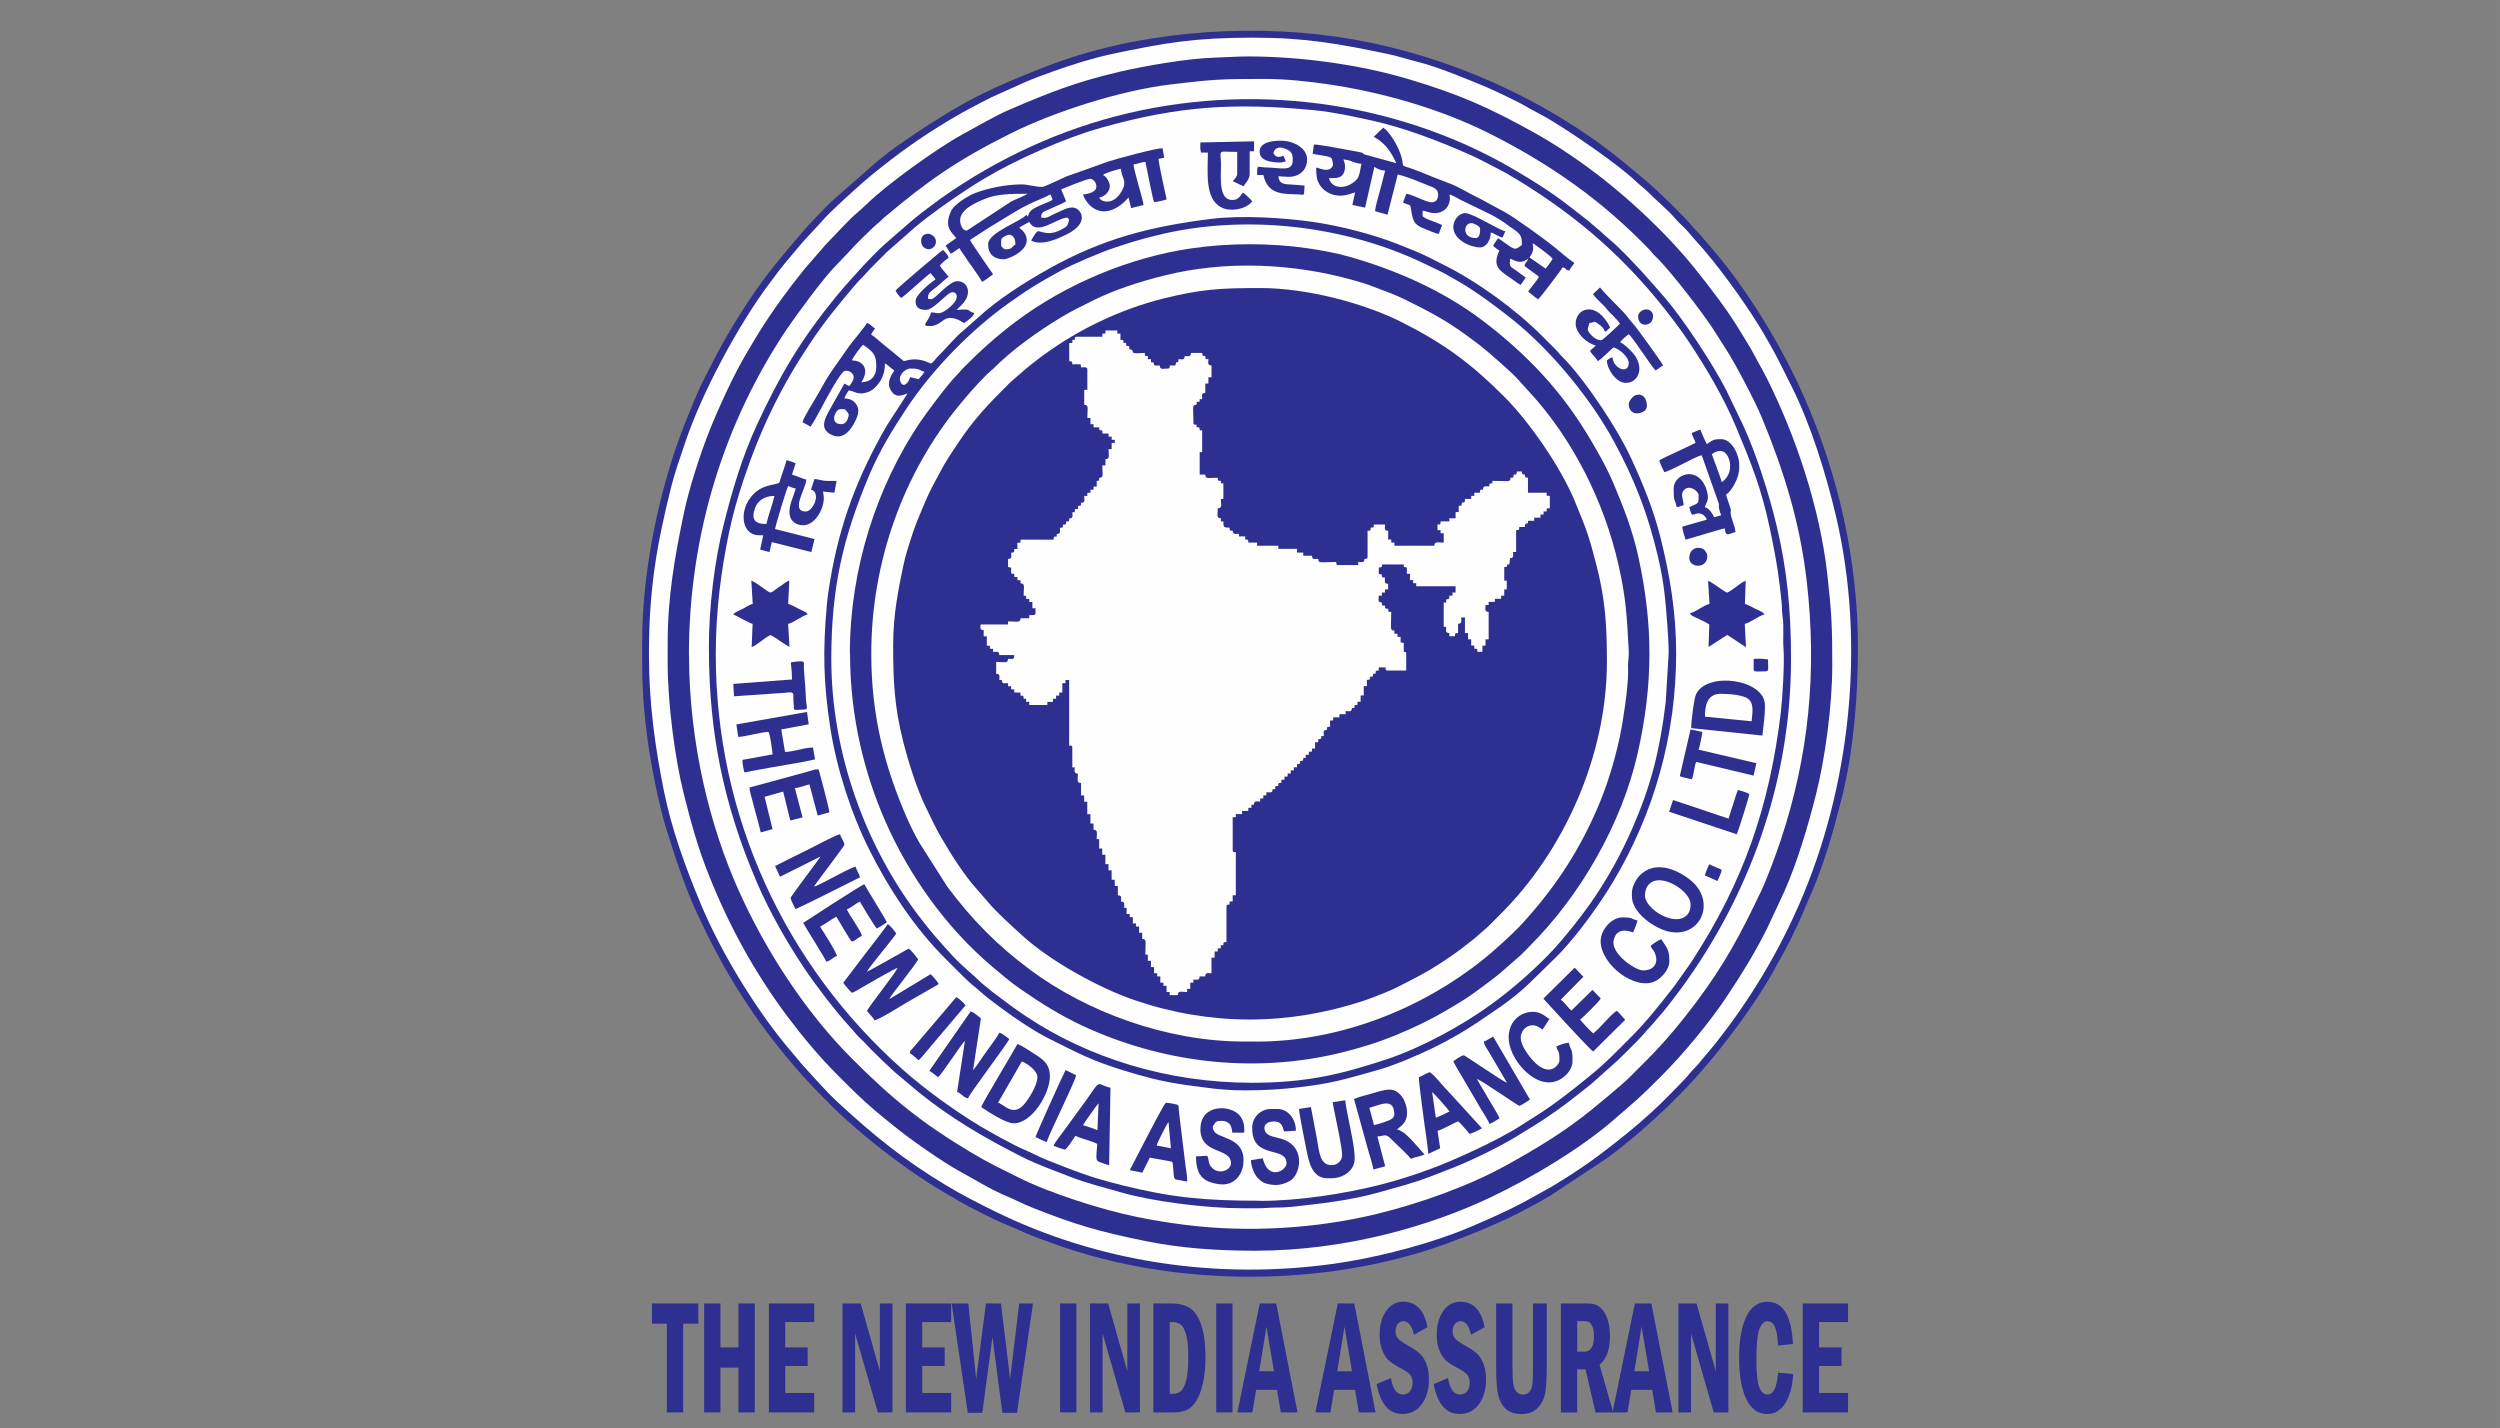 <?xml version="1.0" encoding="UTF-8"?>
<!DOCTYPE svg PUBLIC "-//W3C//DTD SVG 1.1//EN" "http://www.w3.org/Graphics/SVG/1.1/DTD/svg11.dtd">
<!-- Creator: CorelDRAW X6 -->
<svg xmlns="http://www.w3.org/2000/svg" xml:space="preserve" width="55.92mm" height="31.949mm" version="1.1" style="shape-rendering:geometricPrecision; text-rendering:geometricPrecision; image-rendering:optimizeQuality; fill-rule:evenodd; clip-rule:evenodd"
viewBox="0 0 64116 36632"
 xmlns:xlink="http://www.w3.org/1999/xlink">
 <rect x="0" y="0" width="64116" height="36632" fill="#808080" stroke="none"/>
 <defs>
  <style type="text/css">
   <![CDATA[
    .fil0 {fill:none}
    .fil1 {fill:#FEFEFE}
    .fil2 {fill:#2D3091}
    .fil3 {fill:#2D3091;fill-rule:nonzero}
   ]]>
  </style>
 </defs>
 <g id="Layer_x0020_1">
  <rect class="fil0" width="64116" height="36632"/>
  <g id="_765718976">
   <ellipse class="fil1" cx="32058" cy="16765" rx="15510" ry="15897"/>
   <g>
    <path class="fil2" d="M27422 8796l80 0 0 -80 64 0c1,-51 -5,-80 48,-80l657 0 0 -80 80 0 0 -80 304 0 0 80 80 0 0 160c79,2 78,1 80,80l64 0c2,79 1,78 80,80 0,70 -4,94 80,96 3,125 81,80 320,80 2,79 1,78 80,80l0 80 80 0 0 80 64 0c3,113 71,80 160,80 3,122 88,80 208,80 53,0 47,-29 48,-80l144 0 19 -79c66,-7 59,-10 61,-81 89,0 158,33 160,-80 89,0 158,33 160,-80l288 0c6,70 5,78 80,80 2,79 1,78 80,80 0,89 -33,158 80,160l0 304 -80 0 0 160 -80 0 0 240c-113,3 -80,71 -80,160l-64 0 0 64c-79,2 -78,1 -80,80 -125,3 -80,55 -80,464 0,53 29,47 80,48l0 64c79,2 78,1 80,80l64 0 0 560 -64 0 0 576 144 0c3,125 81,80 320,80 2,79 1,78 80,80l0 64 64 0 0 400 -64 0c0,152 43,237 -80,240 0,168 -44,253 80,256l0 80 64 0c0,153 8,160 160,160 2,79 1,78 80,80 2,103 81,80 160,80l0 64 160 0 0 80c79,2 78,1 80,80l224 0 0 80 545 0 0 80 480 0 0 96 160 0 0 80 224 0c3,113 71,80 160,80 3,125 55,80 464,80 1,51 -5,80 48,80l513 0 0 -80c89,0 158,33 160,-80 51,-1 80,5 80,-48l0 -672c79,-2 78,-1 80,-80 79,-2 78,-1 80,-80l288 0c0,89 -33,158 80,160l0 224 80 0 0 80 80 0 0 80 1025 0c3,-123 88,-80 240,-80l0 -240 -80 0 0 -80 -80 0 0 -144c79,-2 78,-1 80,-80l224 0 0 -80 160 0 0 -160 80 0 0 -160c79,-2 78,-1 80,-80 84,-2 80,-26 80,-96l160 0 0 -80 80 0 0 -80 144 0c2,-79 1,-78 80,-80 3,-113 71,-80 160,-80 2,-79 1,-78 80,-80l0 -64c409,0 462,45 464,-80 79,-2 78,-1 80,-80 79,-2 78,-1 80,-80l128 0c6,67 13,74 80,80 2,75 10,74 80,80l0 384 480 0 0 80 80 0 0 320 -80 0 0 80 -80 0 0 80 -80 0 0 80 -160 0 0 80 -160 0 0 64c-73,6 -78,20 -80,96l-144 0c-2,79 -1,78 -80,80l0 560 -80 0c0,89 33,158 -80,160 0,294 -67,61 -80,224l-64 0 0 352 64 0 0 224 -64 0 0 160 -80 0 0 80 -160 0 0 80 -160 0 0 80 -80 0c0,95 -38,173 80,176l0 704 -80 0 0 160 -80 0 0 160 -128 0c-2,-79 -1,-78 -80,-80l0 -80 -80 0 0 -160 -80 0 0 -160 -80 0 0 -400 -96 0c0,89 33,158 -80,160l0 240c-79,2 -78,1 -80,80l-144 0 0 -80c-113,-3 -80,-71 -80,-160l-64 0 0 -624 64 0 0 -80c84,-2 80,-26 80,-96l80 0 0 -80 80 0 0 -160 -1009 0 0 -80 -80 0 0 -80 -80 0 0 -160 -80 0 0 -160 -79 -19 -1 -61 -561 0 0 64 -80 17 0 159 79 20c3,75 2,75 81,76 0,89 -33,158 80,160l0 144 -80 0 0 80 -80 0 0 80 -80 0c0,95 -38,173 80,176 2,79 1,78 80,80 2,79 1,78 80,80 2,79 1,78 80,80 0,426 -45,478 80,480l0 80 80 0 0 80 80 0 0 144 81 12 -1 228c45,4 64,0 64,48l0 432 -481 0c-53,0 -47,-29 -48,-80l-176 0 0 80c-79,2 -78,1 -80,80l-64 0c-2,79 -1,78 -80,80 -2,79 -1,78 -80,80l0 160 -80 0 0 240 -80 0 0 160 -80 0 0 80c-79,2 -78,1 -80,80l-64 0c-3,113 -71,80 -160,80l0 80 -160 0 0 80 -160 0 0 80 -80 0 0 160c-79,2 -78,1 -80,80 -113,3 -80,71 -80,160l-64 0c-2,79 -1,78 -80,80l0 80 -80 0 0 160 -80 0 0 80 -80 0 0 80 -80 0 0 80 -64 0c-2,79 -1,78 -80,80 -2,79 -1,78 -80,80l0 80 -80 0 0 80 -80 0 0 80 -80 0 0 80 -80 0 0 80 -80 0 0 80c-79,2 -78,1 -80,80 -79,2 -78,1 -80,80l-64 0c-3,113 -71,80 -160,80l0 80 -80 0 0 80 -80 0 0 80c-89,0 -158,-33 -160,80l-64 0 0 80 -80 0 0 80 -160 0 0 80 -160 0 0 80 -80 0 0 849c0,53 29,47 80,48l0 1105 -80 0 0 160 -80 0 0 80c-51,1 -80,-5 -80,48l0 913c-79,2 -78,1 -80,80l-64 0 0 80 -80 0 0 80 -80 0 0 160 -80 0 0 400c-89,0 -158,-33 -160,80l-144 0c-3,113 -71,80 -160,80l0 80 -80 0 0 160 -80 0 0 80c-152,0 -238,-43 -240,80l-208 0 0 -80 -80 0 0 -160 -80 0 0 -80 -80 0 0 -160 -80 0 0 -80 -80 0 0 -160 -80 0 0 -160 -80 0 0 -160 -64 0c0,-332 45,-397 -80,-400l0 -160 -80 0 0 -160 -80 0 0 -80 -80 0 0 -160 -80 0 0 -80 -80 0 0 -160 -64 0c0,-89 33,-158 -80,-160 0,-89 33,-158 -80,-160l0 -240 -80 0 0 -160 -80 0 0 -240 -80 0 0 -160 -80 0 0 -240 -80 0 0 -160 -80 0 0 -240 -64 0c0,-152 43,-237 -80,-240l0 -160 -80 0 0 -240 -80 0 0 -320 -80 0 0 -160 -80 0 0 -320c-123,-3 -80,-88 -80,-240 -113,-3 -80,-71 -80,-160l-64 0 0 -512c0,-53 -29,-47 -80,-48l0 -1681 -96 0 0 80 -80 0 0 240 -80 0 0 80 -80 0 0 80 -80 0 0 80 -144 0 0 80 -464 0 0 -80 -80 0 0 -80 -64 0c-2,-79 -1,-78 -80,-80l0 -80 -160 0 0 -80 -80 0 0 -80 -80 0 0 -80c-89,0 -158,33 -160,-80l-64 0c0,-89 33,-158 -80,-160l0 -304c220,0 302,45 304,-80 116,0 160,35 160,-96l-384 0c-3,-113 -71,-80 -160,-80l0 -80 -80 0 0 -80 -80 0 0 -240 -80 0 0 -160c-109,-2 -80,-58 -80,-144l705 0 0 -80c239,0 317,45 320,-80l224 0 0 -80c186,0 160,9 160,-176l-80 0 0 -160 -80 0 0 -80 -80 0 0 -80 -64 0c0,-239 45,-317 -80,-320l0 -80 -80 0 0 -80 -80 0 0 -80 -81 -12 1 -148 -79 -20 -1 -204c113,-3 80,-71 80,-160 84,-2 80,-26 80,-96l80 0 0 -160 80 0 0 -80 849 0c2,-79 1,-78 80,-80l0 -64c113,-3 80,-71 80,-160 79,-2 78,-1 80,-80 79,-2 78,-1 80,-80 79,-2 78,-1 80,-80 113,-3 80,-71 80,-160l64 0 0 -80 80 0 0 -80c79,-2 78,-1 80,-80 118,-3 80,-81 80,-176l80 0 0 -80 80 0 0 -80 80 0 0 -80 80 0 0 -144c69,-6 62,-9 64,-80 125,-3 80,-81 80,-320l80 0 0 -160c124,-3 80,-88 80,-256l80 0 0 -160 80 0 0 -80 -80 0 0 -80 -80 0 0 -80 -160 0 0 -80c-79,-2 -78,-1 -80,-80l-144 0 0 -80 -80 0 0 -160 -80 0c0,-256 45,-334 -80,-336l0 -384 80 0 0 -528c0,-74 -109,-48 -160,-48l-12 -81 -212 1c-6,-70 -5,-78 -80,-80l0 -464zm-4516 7717c0,957 30,1601 256,2498 129,512 356,1241 587,1702 133,265 234,503 383,754 150,254 280,473 442,711 357,524 438,568 761,952 242,289 596,600 866,848 708,653 1969,1356 2893,1671 1946,665 3939,658 5882,16 208,-69 634,-235 823,-330 603,-304 885,-444 1451,-839 121,-85 219,-153 332,-245 109,-89 218,-162 319,-257 100,-94 209,-175 304,-272 99,-101 188,-188 288,-288 1599,-1598 2719,-4021 2719,-6472 0,-909 -43,-1574 -253,-2405 -203,-802 -258,-944 -566,-1692 -364,-885 -1166,-2043 -1819,-2696 -845,-845 -1530,-1354 -2614,-1901 -994,-502 -2455,-881 -3636,-881 -1026,0 -1513,26 -2498,272 -1098,274 -2175,795 -3057,1443 -224,165 -417,314 -623,498 -104,92 -198,166 -296,265 -517,518 -867,876 -1296,1522 -148,222 -305,453 -429,692 -122,236 -282,509 -382,755 -109,266 -227,521 -321,800 -92,274 -196,586 -257,880 -127,613 -258,1261 -258,2000z"/>
    <path class="fil2" d="M17668 16801c0,-3143 933,-5995 2492,-8332 229,-344 963,-1345 1267,-1647l336 -353c121,-144 620,-640 792,-777 45,-36 70,-72 115,-109 1129,-947 1859,-1465 3241,-2156 1112,-556 2808,-1105 4118,-1262 1098,-132 1305,-141 2389,-141 562,0 1136,64 1640,137 1407,205 2895,640 4115,1250 1586,793 2932,1742 4147,3011 42,44 52,69 96,113 40,41 73,70 113,111 406,424 1099,1331 1383,1756 122,182 225,359 343,538 253,385 763,1367 927,1763 568,1373 982,2697 1155,4209 266,2318 55,4469 -671,6647 -116,347 -353,990 -504,1305 -524,1099 -931,1867 -1667,2848 -382,510 -808,1022 -1254,1468 -153,153 -295,295 -448,449 -178,179 -798,689 -976,833 -707,574 -1398,987 -2192,1427 -970,537 -2221,976 -3293,1239 -1555,382 -3335,494 -4983,280 -444,-58 -745,-109 -1168,-193 -910,-181 -2272,-618 -3076,-1024 -462,-233 -724,-349 -1185,-625 -1269,-759 -2019,-1364 -3058,-2403 -1210,-1209 -2228,-2781 -2926,-4343 -710,-1587 -1265,-3725 -1265,-6020zm-545 -304l0 528c0,985 185,2431 410,3321 199,789 362,1389 658,2128 517,1290 1173,2487 2006,3598 401,535 820,1035 1293,1509 317,317 609,612 954,904 172,146 336,275 511,418 375,305 1226,905 1662,1140 394,214 795,468 1226,647 230,96 365,176 643,286 1097,436 1713,613 2881,851 919,187 1854,250 2825,250 2311,0 4492,-631 6064,-1383 1031,-493 2266,-1224 3132,-1976 610,-530 611,-514 1218,-1120 564,-564 1235,-1373 1678,-2037 388,-582 720,-1119 1036,-1750l448 -961c330,-745 603,-1673 803,-2464 239,-945 420,-2295 420,-3311 0,-995 -14,-1353 -128,-2354 -194,-1705 -804,-3525 -1543,-5006 -107,-214 -224,-409 -331,-614 -102,-197 -229,-389 -345,-583 -334,-559 -774,-1130 -1181,-1637 -777,-968 -1908,-2003 -2910,-2711 -364,-257 -741,-507 -1142,-732 -1182,-663 -1964,-1013 -3273,-1404 -1265,-378 -2756,-582 -4106,-587 -281,-1 -612,23 -897,32 -675,20 -1773,209 -2437,365 -1122,265 -1765,522 -2788,959 -389,166 -856,442 -1229,645 -652,356 -1959,1299 -2438,1774l-243 221c-198,154 -590,595 -814,819l-551 634c-454,566 -787,1020 -1171,1631 -125,199 -231,389 -352,592 -284,474 -683,1344 -905,1898 -244,608 -536,1509 -669,2149 -232,1112 -415,2133 -415,3332z"/>
    <path class="fil2" d="M32210 26712l-304 0c-2005,0 -4041,-769 -5473,-1830 -869,-644 -1498,-1289 -2137,-2139l-709 -1116c-139,-233 -292,-557 -400,-816 -481,-1151 -842,-2417 -842,-4042 0,-2384 837,-4645 2240,-6358 249,-304 453,-534 727,-811 59,-59 104,-87 161,-144 497,-498 1151,-962 1750,-1324 265,-160 531,-286 808,-425 548,-276 1206,-485 1813,-637 1582,-398 3323,-320 4872,118 155,44 319,90 462,147 302,119 601,218 876,357 297,150 497,244 800,417 453,259 699,445 1097,745 190,144 869,740 972,869l290 319c1120,1208 1927,2820 2296,4445 195,860 213,1305 262,2187 6,108 -4,207 -13,291 -10,91 -1,208 -2,302 -6,410 -133,1258 -213,1629 -143,666 -341,1294 -588,1862 -508,1167 -1138,2084 -1942,2958 -216,234 -701,671 -952,874 -1559,1255 -3654,2124 -5851,2124zm-10410 -9959c0,1672 388,3124 897,4290 619,1418 1571,2749 2743,3742 234,198 468,399 722,575 532,368 1036,686 1632,962 1950,900 4264,1231 6541,690 495,-118 989,-269 1459,-462 448,-184 874,-387 1290,-631 272,-160 536,-315 782,-499 206,-153 540,-391 720,-561l342 -299c104,-81 226,-221 323,-317 1263,-1262 2341,-3104 2752,-4934 394,-1755 399,-3272 15,-5030 -152,-697 -391,-1291 -641,-1889 -201,-480 -612,-1183 -900,-1614 -674,-1012 -1509,-1841 -2475,-2569 -994,-749 -2185,-1280 -3416,-1628 -318,-90 -712,-163 -1053,-212 -966,-138 -1991,-138 -2957,0 -1598,228 -3240,918 -4515,1875 -499,375 -929,760 -1362,1200 -55,56 -84,101 -144,160 -244,240 -804,996 -981,1261 -1079,1617 -1778,3709 -1778,5892z"/>
    <path class="fil2" d="M16643 16785c0,-1705 205,-2823 567,-4285 96,-385 225,-736 348,-1109 438,-1323 1392,-3084 2194,-4147 140,-185 276,-376 427,-550l329 -392c38,-45 80,-97 119,-137l469 -508c140,-182 1015,-973 1253,-1165 697,-563 1213,-940 2009,-1418 104,-62 198,-117 304,-176 252,-140 734,-398 975,-498l664 -297c227,-100 470,-186 706,-271 462,-166 1003,-339 1508,-446 1362,-288 2124,-420 3615,-420 1369,0 2203,157 3458,418 263,55 502,136 761,200 522,130 1284,446 1780,654 206,86 824,382 981,477 184,111 404,213 629,348 575,346 1755,1140 2253,1622 82,79 177,143 256,224 217,221 541,484 745,728 71,85 162,159 240,241 78,82 147,174 224,257 545,588 1231,1534 1655,2220 156,253 389,660 525,933 30,60 50,101 80,160l246 491c478,959 862,2200 1114,3258 791,3324 369,7011 -933,9994 -391,895 -842,1711 -1358,2485 -259,389 -523,747 -811,1111l-438 523c-67,69 -175,182 -228,252 -94,122 -594,618 -716,741l-248 232c-400,368 -886,755 -1321,1081 -363,272 -754,532 -1151,771 -208,125 -408,226 -615,346 -495,287 -1503,730 -1989,910 -914,338 -2085,633 -3073,770 -2995,415 -6026,-43 -8679,-1344 -436,-214 -845,-424 -1253,-669 -1073,-646 -1825,-1254 -2732,-2088 -379,-349 -606,-626 -945,-993l-439 -522c-819,-1000 -1678,-2415 -2178,-3618 -392,-942 -745,-1902 -947,-2912 -213,-1068 -380,-2185 -380,-3478zm-176 -336c0,976 4,1470 133,2461 90,691 301,1763 510,2420 241,757 451,1417 788,2142 633,1361 1302,2451 2251,3610 291,355 603,702 927,1027l360 361c194,191 677,611 904,793 647,520 1295,988 2022,1405 200,115 414,246 628,349 212,102 441,232 656,320l682 295c231,100 468,183 707,270 3098,1123 6948,1122 10046,0 597,-217 1490,-579 2055,-892 109,-60 209,-112 314,-166 108,-56 203,-125 315,-182l1474 -976c412,-306 974,-771 1337,-1129 48,-47 80,-63 129,-111l376 -377c833,-832 1962,-2303 2518,-3374 54,-104 115,-198 171,-309 59,-119 110,-212 171,-326 29,-54 48,-112 75,-165 29,-57 56,-108 86,-170l443 -1030c313,-797 486,-1424 695,-2251 295,-1167 410,-2588 410,-3833 0,-2256 -512,-4440 -1362,-6388 -536,-1229 -1350,-2593 -2191,-3621 -73,-90 -146,-168 -219,-261 -75,-94 -149,-165 -222,-258 -74,-95 -152,-161 -229,-252 -253,-302 -907,-938 -1227,-1207 -360,-303 -691,-581 -1072,-865 -1965,-1460 -4439,-2475 -6869,-2820 -2418,-342 -5184,-110 -7440,770 -933,364 -1768,714 -2612,1247 -203,128 -389,238 -589,372 -203,135 -383,262 -580,397 -183,125 -372,276 -544,417l-1153 1009c-254,250 -608,614 -825,872 -473,561 -845,990 -1270,1628 -566,850 -789,1278 -1224,2139 -138,274 -321,732 -437,1020 -674,1681 -1116,3823 -1116,5640z"/>
    <path class="fil2" d="M32322 30795c-1411,0 -2275,-80 -3555,-400 -849,-212 -1168,-350 -1917,-645 -210,-83 -395,-188 -595,-270 -224,-91 -890,-461 -1116,-597 -652,-392 -1416,-945 -1981,-1446 -3003,-2663 -4801,-6473 -4801,-10651 0,-1145 142,-2173 338,-3121 94,-457 231,-931 373,-1356 435,-1304 953,-2373 1704,-3500 390,-585 695,-947 1129,-1465 61,-73 140,-158 207,-225 78,-76 136,-152 216,-232 147,-147 282,-289 432,-433l690 -608c440,-380 1296,-965 1774,-1252 820,-493 2079,-1054 3021,-1318 2008,-564 3408,-646 5456,-450 501,48 1004,160 1468,261 857,187 1773,544 2553,890 193,86 373,186 566,283 200,100 373,195 558,307 1643,989 2937,2129 4095,3672 123,163 247,331 361,504 464,700 906,1441 1233,2225 380,909 646,1568 859,2583 99,472 196,957 255,1474 14,124 29,272 43,389 18,142 9,261 30,403 39,270 0,563 24,841 27,309 -26,1246 -70,1613 -291,2418 -959,4341 -2263,6352 -115,177 -238,337 -356,509 -116,169 -247,332 -374,491 -254,317 -516,641 -803,927 -385,385 -680,700 -1103,1043 -426,345 -764,620 -1231,931 -174,116 -354,221 -529,336 -565,372 -1738,906 -2324,1119 -430,157 -841,293 -1318,412 -917,229 -2065,407 -3052,407zm-14141 -14170c0,2176 379,4009 1221,5984 332,778 785,1565 1229,2230 267,400 795,1095 1133,1461 71,76 134,151 201,231 68,82 153,145 223,225 144,164 720,718 884,846l470 395c817,667 1723,1196 2667,1672 388,196 805,342 1223,506 427,168 879,280 1336,410 812,231 2164,402 3073,402l448 0c153,0 288,-17 416,-17 121,0 292,-5 414,-18 739,-80 1525,-168 2227,-367 453,-129 897,-241 1324,-405 219,-84 408,-157 622,-242 541,-216 1266,-578 1736,-874 182,-115 356,-217 532,-333 538,-356 757,-541 1240,-922l686 -611c96,-96 579,-565 653,-660 46,-60 147,-170 204,-228 72,-73 129,-156 200,-232 66,-70 136,-158 197,-235 1954,-2450 3194,-5559 3194,-8943 0,-1282 -106,-2302 -365,-3398 -189,-800 -524,-1866 -874,-2617l-421 -876c-340,-668 -1115,-1842 -1572,-2368 -448,-516 -771,-890 -1264,-1362l-231 -202c-80,-64 -158,-148 -238,-210 -80,-62 -149,-133 -233,-199 -718,-567 -954,-749 -1801,-1257 -2866,-1720 -6516,-2326 -9996,-1509 -1736,408 -3354,1159 -4801,2181 -170,120 -327,245 -495,370 -256,191 -471,399 -712,601 -87,73 -154,135 -239,209 -324,285 -1000,1034 -1265,1361 -893,1103 -1404,1958 -2004,3248 -375,806 -640,1682 -872,2618 -219,885 -371,2045 -371,3135z"/>
    <path class="fil2" d="M32098 27769c-2152,0 -4182,-636 -5778,-1700 -298,-199 -500,-353 -781,-564 -69,-52 -124,-93 -187,-149 -63,-56 -125,-94 -184,-152 -199,-196 -503,-437 -705,-656 -371,-403 -584,-639 -926,-1092 -1335,-1769 -2217,-4135 -2217,-6558 0,-1821 299,-3111 968,-4700 267,-635 604,-1183 964,-1726 667,-1006 1670,-2032 2665,-2731 557,-392 681,-459 1244,-774 318,-178 1062,-495 1420,-613 442,-146 589,-194 1051,-310 2310,-582 4884,-245 6860,699 156,74 299,143 454,219 155,77 283,159 432,240 441,240 1218,824 1586,1136 915,776 1860,1932 2434,2994 522,967 862,1827 1126,2957 163,697 186,1097 241,1792 14,179 31,475 31,657l-76 1270c-150,1229 -365,2109 -853,3230 -274,628 -591,1206 -955,1751 -289,434 -825,1118 -1211,1511 -452,459 -926,871 -1451,1255 -739,540 -1790,1113 -2675,1408 -1184,395 -2085,607 -3477,607zm-10522 -16891c-325,0 -144,-384 -32,-384 125,0 124,-15 192,81 38,54 37,55 18,127 -22,87 -75,176 -178,176zm1714 -801l-16 16 16 -16zm0 0l0 0zm272 -352l-223 -53c-10,108 -180,330 -254,95 -43,-137 119,-315 269,-315 256,0 205,46 352,80 -15,57 -109,140 -144,192zm-1425 -881c296,198 336,283 336,576 0,230 -149,384 -384,384 227,-338 36,-560 -240,-560 16,-70 234,-364 288,-400zm1137 1249l-528 817c-739,1280 -1207,2491 -1456,3988 -32,190 -64,393 -82,591 -108,1184 -93,2035 89,3193 162,1032 529,2173 989,3094 506,1011 1160,2011 1952,2803l345 344c113,111 223,226 345,328 63,53 124,99 183,153 179,165 374,305 571,453 355,267 856,599 1253,797 736,365 1064,550 1913,809 959,293 1321,336 2267,455 161,20 453,41 629,44 691,10 1252,-28 1927,-124 620,-87 1079,-233 1645,-389 428,-118 1079,-396 1463,-587 724,-362 1015,-572 1689,-1033 222,-151 555,-414 752,-609l688 -673c418,-413 873,-1027 1196,-1511 94,-141 173,-265 261,-412 1056,-1765 1622,-3764 1623,-5871 0,-1036 -161,-2011 -407,-2987 -172,-684 -439,-1345 -736,-1987 -210,-454 -475,-890 -747,-1302 -253,-384 -697,-1001 -1037,-1333 -67,-65 -102,-119 -168,-184 -116,-115 -220,-220 -336,-336 -702,-702 -1673,-1407 -2569,-1851 -235,-116 -448,-233 -692,-333 -161,-66 -316,-129 -492,-197 -617,-236 -1428,-453 -2166,-556 -710,-100 -1779,-172 -2577,-73 -1554,193 -2789,509 -4164,1281 -611,343 -1292,770 -1811,1248l-356 316c-214,165 -475,488 -677,684 -65,64 -101,133 -172,180 -55,-13 -87,-37 -150,-58 -325,-112 -509,6 -555,-6l-615 -505c-51,-40 -168,-154 -217,-167 19,-81 56,-85 96,-160 -69,-46 -137,-127 -208,-144 -19,70 -378,485 -451,590 -455,664 -462,614 -825,1273 -83,150 -342,545 -374,683 72,38 137,74 208,112 169,-252 381,-695 547,-974 57,-95 241,-417 319,-450 82,-35 209,30 233,118 29,106 -68,208 -106,265 -39,-10 -91,-44 -128,-64 -117,221 -248,437 -368,657 -124,227 -290,505 43,661 306,144 499,-144 598,-341 47,-94 129,-266 54,-407 -60,-113 -160,-186 -327,-186 12,-50 85,-167 112,-208 99,8 204,91 348,77 125,-13 236,-61 313,-136 154,-149 268,-333 268,-629 61,16 164,136 240,176 -82,122 -195,307 -102,486 139,267 329,132 438,106z"/>
    <path class="fil2" d="M25772 6394c-5,0 -96,-59 -96,-96l0 -144c0,-65 174,-147 231,-132 115,32 129,142 137,244 -108,72 -71,128 -272,128zm-977 -480c-70,0 -107,-46 -130,-94 -190,-390 314,-605 608,-725 297,-121 656,-126 1076,-126 -61,53 -322,148 -421,203l-1132 742zm3956 -1585c6,264 199,302 -22,634 -205,309 -510,209 -538,102 127,-11 272,-151 272,-288 0,-105 -98,-267 -176,-288 37,-51 412,-159 464,-160zm-2546 400c-419,0 -899,105 -1201,224 -177,70 -531,284 -613,460 -202,432 44,561 133,693 -91,61 -179,130 -272,192l128 208c48,-13 175,-111 224,-144 42,78 91,136 141,211 52,78 95,145 150,219 47,64 272,381 286,435 68,-18 224,-149 288,-192 -117,-175 -525,-753 -593,-881l486 -315c175,-105 340,-207 508,-309 223,-135 275,-172 512,-289 181,-90 384,-162 561,-256 16,70 42,67 48,144 -273,144 -619,204 -625,432l-43 -52c-132,166 -982,451 -982,757 0,250 150,384 400,384 115,0 793,-263 532,-676 -53,-83 -93,-88 -132,-140 91,-48 169,-98 256,-144 198,374 684,-88 977,-112l45 51c-33,155 -44,176 -178,248 -360,193 -510,53 -619,53 -47,0 -153,197 -176,240 274,145 684,-47 913,-160 623,-308 354,-689 144,-689 -133,0 -268,79 -373,124 -230,98 -267,170 -428,133 0,-165 85,-146 283,-245 109,-55 268,-111 357,-171l-127 -305c1,0 645,-272 752,-272 54,0 200,115 136,263 -34,79 -215,137 -328,137 22,93 123,235 188,292 338,297 722,85 981,-212l64 272 320 -79c-12,-146 -256,-899 -256,-1041 106,-9 185,-61 304,-64 19,80 196,1004 221,1024 26,21 302,-53 324,-63 -28,-122 -208,-922 -208,-1041l145 -28 -43 -245c-183,2 -1180,272 -1393,343l-861 308c-69,24 -148,48 -213,75 -116,49 -554,264 -614,267 -141,8 -371,-64 -528,-64z"/>
    <path class="fil2" d="M39193 6634l0 0zm112 -400c103,69 450,315 513,400 -14,52 -139,200 -176,256 -141,-95 -274,-193 -416,-288 119,-178 99,-218 80,-368zm-4853 -2145c85,7 163,26 232,56 52,22 169,55 232,56 -29,125 -45,323 -123,405 -256,267 -644,245 -710,-37 174,0 290,3 362,-102 69,-99 63,-271 6,-378zm4741 2546c-20,74 -76,102 -96,176 42,58 333,240 368,288 -20,73 -219,283 -272,384 87,58 165,144 256,192 48,-32 616,-783 625,-817 108,9 47,69 176,80 13,-50 96,-144 128,-192 -198,-133 -390,-313 -579,-462 -216,-171 -1003,-742 -1226,-856 -232,-119 -452,-251 -689,-368 -227,-112 -496,-278 -692,-349 -245,-90 -514,-202 -758,-299 -654,-262 -349,-17 -533,-508 -75,-201 -264,-523 -426,-631l-244 236c313,170 445,395 580,676l-817 -224c-68,-37 7,-37 -185,-71 -208,-37 -962,-185 -1112,-185l-32 240c162,38 448,53 487,121 18,31 37,136 33,162 -23,124 -152,140 -249,119 -212,-45 -184,-120 -175,110 15,383 357,582 655,560 182,-14 270,-74 338,-80l-71 319 327 69 237 -1045c84,54 148,86 277,97l-132 509c-29,111 -125,423 -125,532l318 88 262 -1031c246,57 527,179 763,274 82,33 173,55 232,121 58,65 53,196 -2,265 -64,79 -158,56 -256,25 -109,-34 -416,-187 -516,-189l-87 222c206,105 181,7 213,213 50,328 110,371 384,480 68,27 242,108 323,110l83 -223c-74,-39 -167,-70 -252,-104 -159,-64 -118,-35 -247,-121l0 -144c126,11 290,126 510,14 132,-67 222,-242 179,-430 61,14 204,91 259,125l798 387c158,79 345,202 480,304 70,53 166,110 229,171 83,82 91,152 91,309 -134,90 -148,143 -318,29 -100,-67 -191,-138 -291,-205 -41,61 -95,129 -128,192 25,38 119,100 160,128 -198,413 18,519 308,717 85,58 146,115 237,163 41,-61 95,-129 128,-192 -86,-58 -169,-127 -259,-189 -147,-100 -158,-85 -141,-291 87,20 115,65 229,77 103,11 177,-38 236,-77z"/>
    <path class="fil2" d="M43901 11646c81,-43 114,-80 224,-80 239,0 395,558 32,801 -22,-96 -86,-249 -122,-358 -23,-71 -40,-109 -66,-174 -26,-64 -43,-130 -69,-188zm-513 -544c7,80 75,167 96,256 -184,97 -837,387 -929,448 17,73 94,233 128,304 114,-26 351,-156 475,-213 102,-47 389,-211 486,-219l435 1230c17,76 -2,21 3,95 3,44 39,171 58,212l-176 50c-52,-100 -125,-227 -241,-258 21,-89 79,-137 79,-256 0,-82 -39,-216 -69,-282 -241,-528 -810,-291 -810,58 0,358 20,223 80,480 88,-7 98,-42 176,-48 0,-158 -115,-308 45,-421 134,-95 340,67 340,165 0,236 3,188 -240,304 70,302 90,160 240,160 91,0 189,77 208,160l-624 179c-1,112 56,233 79,334 140,-33 931,-282 1009,-288 19,233 91,138 272,96 -3,-135 -116,-361 -123,-484 -7,-123 40,1 -39,-235 -24,-73 -60,-164 -78,-242 148,-99 336,-437 336,-672l0 -96c0,-277 -201,-657 -464,-657 -187,0 -207,20 -368,128 -35,-73 -144,-301 -160,-368 -75,6 -145,62 -224,80z"/>
    <path class="fil2" d="M19654 13439c-301,0 -398,-123 -287,-415 70,-183 236,-306 495,-306 -57,246 -150,471 -208,721zm-192 288l112 0 -79 369 239 64 60 -257 1013 256 84 -334 -1013 -257c6,-70 277,-981 336,-1105 44,21 135,59 192,64 -44,187 -160,388 -160,608 0,210 149,336 352,336 313,0 546,-443 529,-721l-18 -144 290 31 55 -302 -231 -1c-144,0 -226,-46 -336,-48l-89 269c269,74 62,563 -135,563 -401,0 11,-594 16,-817 -115,-27 -251,-101 -368,-128l94 -289c-46,-25 -173,-74 -238,-79 -6,76 -114,358 -150,475 -28,91 -9,106 -98,126 -225,50 -408,79 -597,268 -382,382 -322,1053 140,1053z"/>
    <path class="fil2" d="M22809 25623l0 0zm-577 -704l0 0zm785 -96l0 0zm0 0c-29,109 -698,941 -785,1105 42,49 177,183 192,240 97,-2 733,-400 826,-455l824 -473c-13,-49 -168,-227 -208,-256l-1057 640c27,-100 704,-904 737,-1025 -34,-51 -195,-242 -240,-272 -100,53 -1007,575 -1073,592 75,-142 617,-774 753,-977 -37,-55 -162,-224 -224,-240 -12,44 -495,659 -563,750l-574 755c26,39 191,234 224,256 53,-12 234,-123 291,-157 113,-68 810,-468 878,-483z"/>
    <path class="fil2" d="M40855 7543c95,140 249,250 349,379 57,73 107,118 171,181 44,43 142,151 172,196 -23,34 -433,409 -461,420 -93,36 -230,-72 -280,-128 -127,-144 -83,-139 -44,-308 175,-15 97,-76 250,39 172,130 86,126 167,186l116 -108c-346,-702 -885,-503 -885,-100 0,255 298,510 513,560 -47,70 -93,68 -144,144 43,81 175,191 192,256 84,-22 323,-290 416,-352 40,21 91,41 128,64 72,45 256,200 256,336 0,301 -392,153 -416,-144 -58,5 -100,50 -144,80 6,245 252,576 481,576 347,0 493,-421 180,-773 -63,-71 -234,-244 -324,-268 41,-61 162,-166 224,-208 50,33 287,378 343,458 56,80 298,436 346,471 76,-40 116,-88 192,-128 -58,-109 -667,-956 -757,-1053 -78,-85 -130,-159 -202,-247 -103,-127 -575,-576 -659,-702l-180 172z"/>
    <path class="fil2" d="M19305 15488c-89,20 -182,90 -259,128 -73,36 -198,80 -240,144 72,19 395,216 496,240l-25 593c97,-9 364,-271 489,-305 167,89 318,218 481,304l-34 -592c160,-37 343,-204 498,-240 -17,-63 -128,-96 -235,-150 -70,-35 -194,-107 -262,-123l29 -593c-63,6 -183,108 -237,144 -308,205 -181,210 -487,6 -62,-42 -185,-135 -250,-151l35 592z"/>
    <path class="fil2" d="M19878 22213c46,88 83,187 128,272l1038 -519c-78,127 -766,1021 -766,1063 0,59 100,235 128,288 134,-71 271,-127 411,-198l1239 -619c-24,-103 -90,-178 -112,-272 -131,30 -402,185 -534,251 -115,57 -441,238 -539,261 86,-129 785,-1046 785,-1073 0,-75 -92,-186 -112,-272 -87,7 -712,340 -833,400 -275,138 -561,273 -833,416z"/>
    <path class="fil2" d="M43843 15488c-156,35 -343,204 -502,240 17,63 128,96 235,150 93,47 182,85 262,139l-20 576 480 -311 481 318 -32 -599c155,-35 343,-204 501,-240 -17,-63 -128,-96 -235,-150 -70,-35 -194,-107 -262,-123l20 -592c-130,33 -359,271 -485,304 -104,-55 -406,-287 -480,-304l37 592z"/>
    <path class="fil2" d="M35118 28411c214,-50 553,-241 625,37 30,115 25,178 -36,237 -60,58 -364,147 -469,172l-119 -446zm-393 -226l375 1354c32,113 113,354 121,455l304 -82 -200 -765c266,-25 186,-105 485,194 92,92 312,290 372,380 93,-45 250,-63 352,-112l-316 -356c-107,-106 -223,-246 -388,-284 49,-67 256,-136 256,-432 0,-261 -170,-592 -448,-592 -152,0 -338,67 -471,105 -122,35 -345,89 -441,135z"/>
    <path class="fil2" d="M23834 27464c84,44 148,109 224,160 94,-63 610,-871 689,-929l-201 1311c104,27 168,152 281,162 30,-113 1033,-1431 1057,-1521 -60,-40 -184,-154 -256,-160 -13,49 -281,417 -332,485 -114,153 -222,339 -341,476l202 -1330c-58,-42 -186,-168 -266,-175l-1057 1521z"/>
    <path class="fil2" d="M38056 26712c2,91 90,199 131,269l461 788c-93,-22 -1081,-704 -1105,-704 -57,0 -248,126 -272,160 67,127 152,267 229,395 83,138 155,269 236,404 79,130 150,257 230,394 51,88 213,330 233,407 55,-13 208,-112 256,-144 -20,-85 -226,-398 -283,-502 -97,-176 -204,-336 -294,-507 104,24 1043,683 1089,689 50,-14 223,-127 272,-160l-945 -1617c-61,32 -183,115 -240,128z"/>
    <path class="fil2" d="M44924 18498l-1198 -118c-2,-290 64,-586 400,-586 192,0 607,23 732,149 131,132 79,352 66,555zm-1551 176l1826 191c31,-288 72,-524 64,-799 -20,-642 -1463,-850 -1761,-272 -57,111 -129,697 -129,880z"/>
    <path class="fil2" d="M25596 28281l609 -1057c102,27 400,223 400,400 0,218 -226,564 -334,691 -289,341 -516,8 -675,-35zm-432 112c174,116 626,416 833,416 481,0 929,-776 929,-1201 0,-285 -135,-405 -311,-522 -94,-62 -434,-290 -522,-310 -120,227 -907,1525 -929,1617z"/>
    <path class="fil2" d="M42188 22965c0,-170 74,-304 214,-362 331,-139 955,277 955,586 0,115 -18,210 -108,293 -318,294 -1062,-177 -1062,-517zm-336 -64l0 80c0,416 517,773 847,883 881,292 1385,-745 618,-1322 -363,-273 -888,-466 -1261,-93 -89,89 -204,282 -204,453z"/>
    <path class="fil2" d="M19222 20195c0,86 42,221 62,290 29,98 47,190 76,292 55,189 106,383 150,571l303 -84 -204 -829 476 -134 183 742 315 -80 -197 -750c119,-11 264,-72 373,-97l212 800 300 -83c1,-69 -267,-1081 -271,-1086 -32,-51 -228,30 -343,59l-1435 391z"/>
    <path class="fil2" d="M20599 23670c85,161 574,924 593,993 91,-8 176,-118 272,-144 -2,-87 -382,-677 -432,-753 150,-79 268,-177 416,-256 66,99 349,603 400,640 91,-24 175,-122 256,-144 -10,-122 -355,-578 -384,-688 103,-24 236,-165 336,-192 47,88 389,656 432,688 83,-44 179,-108 256,-160 -12,-53 -488,-810 -577,-977 -73,17 -1483,935 -1570,993z"/>
    <path class="fil2" d="M39581 25611l625 681c94,102 585,631 653,676l821 -813c-25,-35 -183,-209 -212,-228 -104,28 -473,486 -608,576 -43,-28 -307,-308 -336,-352 42,-28 511,-481 529,-544l-212 -221 -537 529c-98,-67 -168,-204 -276,-276l580 -589 -224 -232 -801 792z"/>
    <path class="fil2" d="M18885 18578l48 321c154,0 614,-128 768,-128 44,0 112,526 112,576l-769 141c-16,40 22,210 29,249 18,106 11,73 205,36 190,-35 354,-65 542,-98 360,-65 739,-119 1082,-199l-51 -304c-237,-1 -493,112 -718,112l-96 -576 704 -132 -44 -317 -1813 320z"/>
    <path class="fil2" d="M30785 28953c0,672 785,465 785,881 0,188 -341,316 -515,83 -71,-95 -46,-176 -93,-275l-288 16c0,471 162,651 586,712 379,55 632,-231 632,-616 0,-599 -658,-548 -758,-747 -45,-90 -42,-105 1,-169 51,-75 71,-92 181,-92 211,0 272,111 288,304l304 0c14,-173 -14,-315 -109,-435 -229,-288 -1012,-313 -1012,339z"/>
    <path class="fil2" d="M32114 28921c0,279 78,467 357,572 222,84 524,79 524,341 0,190 -472,459 -609,-128l-304 49c3,157 83,357 164,444 120,129 194,166 420,190 165,18 367,-60 460,-135 231,-184 368,-869 -282,-1053 -124,-35 -326,-63 -384,-161 -79,-132 -20,-278 215,-278 263,0 218,260 272,256l288 -19c2,-309 -211,-557 -464,-557l-176 0c-266,0 -481,214 -481,480z"/>
    <path class="fil2" d="M22969 7451c13,49 107,165 144,192 128,-86 640,-565 753,-640 35,52 93,108 128,160 -109,73 -513,389 -513,560 0,205 148,224 272,224 161,0 434,-314 599,-427 144,-98 362,96 -57,409 -225,168 -256,82 -415,82 -54,233 -283,352 -48,352 364,0 336,-329 740,-163 70,29 99,67 157,83 71,-47 249,-173 256,-256 -200,-47 -43,-122 -448,-76 30,-45 125,-124 180,-192 214,-266 87,-548 -164,-548 -220,0 -565,464 -673,464 -43,0 -44,-8 -80,-16 0,-148 30,-151 233,-311 101,-79 194,-182 295,-249 -63,-94 -173,-191 -224,-288 28,-42 174,-179 224,-192 -5,-66 -101,-176 -144,-208 -32,9 -1178,982 -1217,1041z"/>
    <path class="fil2" d="M28145 28986c-67,-31 -297,-111 -371,-128 33,-63 364,-534 400,-560l-29 689zm-1124 400c31,15 258,96 288,96 47,0 240,-304 272,-352 165,79 403,125 560,208 -31,427 -59,429 122,486 60,19 128,53 182,58l35 -1985c-363,-80 -229,-255 -599,285l-580 797c-58,81 -262,333 -281,407z"/>
    <path class="fil2" d="M29968 28777l62 673 -365 -71c4,-59 264,-557 303,-602zm-993 1233l320 66 193 -386 488 88c91,17 97,7 105,103 36,438 14,349 188,388 51,12 110,29 179,29 0,-183 -48,-391 -65,-576l-139 -1142c-29,-224 5,-226 -67,-253 -28,-11 -229,-46 -274,-46 -33,0 -431,772 -475,854l-454 875z"/>
    <path class="fil2" d="M36730 28008c56,40 398,427 445,497 -61,32 -293,146 -352,160l-93 -657zm-340 -384c0,176 87,765 114,991 37,315 101,664 127,978l304 -144 -66 -448c130,-30 432,-218 530,-240 46,31 253,268 288,320 99,-23 235,-99 320,-144l-757 -829c-71,-70 -119,-134 -192,-208 -75,-75 -332,-400 -394,-399 -47,1 -198,105 -275,123z"/>
    <path class="fil2" d="M34181 28268c7,85 44,244 62,335 48,243 178,835 178,1023 0,116 -96,256 -272,256 -292,0 -315,-323 -371,-654l-158 -835 -304 48c0,111 159,899 191,1058 57,287 142,719 530,719l112 0c303,0 593,-200 593,-496 0,-270 -61,-518 -105,-759 -28,-149 -135,-642 -135,-746l-320 51z"/>
    <path class="fil2" d="M30785 3653c0,139 -10,146 16,260l176 0c0,508 -83,1167 331,1398 254,142 676,44 806,-150 -33,-49 -190,-190 -240,-224 -75,112 -129,192 -272,192 -354,0 -288,-578 -288,-897 0,-426 -119,-336 416,-336l0 560c0,82 -77,140 -112,192l272 128c59,-88 160,-177 160,-320l0 -576 112 0 0 -256 -1377 29z"/>
    <path class="fil2" d="M40330 27208c0,-342 -46,-250 -96,-464 -92,0 -258,63 -320,96 35,150 80,65 80,352 0,122 -280,503 -739,-62 -87,-106 -254,-336 -254,-515 0,-148 114,-320 304,-320 109,0 189,67 256,112l176 -272c-126,-85 -247,-198 -459,-185 -477,29 -802,560 -415,1203 238,395 758,826 1222,483 114,-84 245,-238 245,-428z"/>
    <path class="fil2" d="M41051 24134c0,606 884,1280 1399,1031 151,-73 362,-294 362,-502 0,-289 -34,-317 -208,-576 -52,14 -246,137 -272,176 13,50 50,72 82,127 138,236 58,498 -274,498 -202,0 -828,-429 -756,-770 82,-388 462,-209 500,-206 35,-74 92,-219 112,-304 -171,-40 -110,-80 -384,-80 -290,0 -561,328 -561,608z"/>
    <path class="fil2" d="M32306 3896c0,240 333,272 528,272 69,0 87,-19 144,-32l-64 -144c-120,57 -203,37 -256,-64 30,-127 127,-172 269,-126 209,68 227,152 227,302 0,313 -300,197 -657,192 -262,-3 -256,-106 -256,192l160 0c107,458 408,489 849,496 235,4 183,77 208,-224 -133,-11 -272,-26 -416,-32 -160,-7 -244,-53 -256,-208l256 16c283,0 480,-171 480,-448 0,-302 -359,-480 -673,-480 -210,0 -545,33 -545,288z"/>
    <path class="fil2" d="M43081 19907c50,23 245,66 308,81 55,-114 63,-346 112,-448l1473 352 71 -318 -1482 -348c18,-40 97,-399 97,-454l-304 -64 -276 1200z"/>
    <path class="fil2" d="M20311 17426l-1505 114 19 318 1315 -91c287,-39 182,35 213,259 29,211 -68,187 265,171 132,-6 54,-42 46,-370 -4,-156 -19,-307 -31,-450 -6,-82 -11,-159 -16,-224 -12,-166 77,-221 -246,-179 -103,13 -92,5 -82,87 13,110 23,260 23,366z"/>
    <path class="fil2" d="M44334 20996l-1426 -478 -102 300 1736 579c31,-58 320,-971 320,-1025 0,-32 -245,-102 -288,-112 -39,74 -91,261 -122,358 -39,121 -92,267 -118,378z"/>
    <path class="fil2" d="M26557 29162c45,24 246,118 288,128 40,-173 741,-1575 753,-1713l-269 -134c-81,153 -752,1634 -772,1719z"/>
    <path class="fil2" d="M23338 27016c51,14 165,136 224,176 40,-30 250,-283 297,-343l904 -1066c-35,-51 -178,-192 -240,-208l-1126 1323c-48,55 -57,30 -59,118z"/>
    <path class="fil2" d="M37736 5722c61,0 224,82 224,144 0,80 -4,240 -112,240 -357,0 -320,-384 -112,-384zm-464 96c0,333 438,528 689,528 150,0 272,-178 272,-384 103,24 204,120 304,128l69 -158c-194,-47 -837,-466 -1029,-466 -166,0 -304,183 -304,352z"/>
    <path class="fil2" d="M41771 10365c0,159 107,246 220,237 115,-9 245,-63 245,-189 0,-346 -281,-341 -383,-207 -30,39 -82,97 -82,159z"/>
    <path class="fil2" d="M43325 14320c0,246 477,286 461,-81 -2,-40 -54,-112 -80,-140 -75,-78 -381,-102 -381,221z"/>
    <path class="fil2" d="M42012 8107c0,247 218,259 316,171 66,-60 96,-205 32,-279 -129,-148 -348,-11 -348,108z"/>
    <path class="fil2" d="M23818 5994c-242,0 -215,252 -149,325 184,202 447,-61 284,-252 -19,-22 -103,-73 -136,-73z"/>
    <path class="fil2" d="M44975 17169c0,78 117,48 320,48 76,0 48,-107 48,-304 -194,-26 -166,-19 -368,-16l0 272z"/>
    <path class="fil2" d="M43725 22453c104,50 220,91 320,144 25,-47 108,-233 112,-288 -98,-52 -222,-92 -320,-144 -25,47 -107,233 -112,288z"/>
   </g>
  </g>
  <polygon class="fil3" points="16720,33429 17910,33429 17910,33948 17520,33948 17520,36223 17102,36223 17102,33948 16720,33948 "/>
  <polygon id="1" class="fil3" points="18058,33429 18477,33429 18477,34556 18939,34556 18939,33429 19357,33429 19357,36223 18939,36223 18939,35075 18477,35075 18477,36223 18058,36223 "/>
  <polygon id="2" class="fil3" points="19719,33429 20881,33429 20881,33907 20138,33907 20138,34556 20714,34556 20714,35033 20138,35033 20138,35725 20881,35725 20881,36223 19719,36223 "/>
  <polygon id="3" class="fil3" points="21607,33429 22073,33429 22565,35165 22565,33429 22889,33429 22889,36223 22514,36223 21931,34201 21931,36223 21607,36223 "/>
  <polygon id="4" class="fil3" points="23233,33429 24395,33429 24395,33907 23652,33907 23652,34556 24228,34556 24228,35033 23652,35033 23652,35725 24395,35725 24395,36223 23233,36223 "/>
  <polygon id="5" class="fil3" points="24406,33429 24834,33429 25035,35364 25286,33429 25671,33429 25906,35367 26139,33429 26493,33429 26083,36236 25707,36236 25453,34294 25192,36236 24820,36236 "/>
  <polygon id="6" class="fil3" points="27187,33429 27605,33429 27605,36223 27187,36223 "/>
  <polygon id="7" class="fil3" points="27954,33429 28419,33429 28912,35165 28912,33429 29236,33429 29236,36223 28861,36223 28278,34201 28278,36223 27954,36223 "/>
  <path id="8" class="fil3" d="M29580 33429l453 0c196,0 356,38 478,116 123,77 221,219 294,427 74,207 111,488 111,841 0,251 -22,474 -67,668 -44,195 -104,348 -176,459 -73,112 -155,187 -247,226 -91,38 -206,57 -343,57l-503 0 0 -2795zm419 478l0 1839 72 0c98,0 173,-27 227,-82 54,-54 97,-150 129,-286 32,-136 48,-332 48,-590 0,-238 -18,-421 -53,-550 -35,-128 -79,-216 -133,-262 -53,-45 -126,-68 -218,-68l-72 0z"/>
  <polygon id="9" class="fil3" points="31191,33429 31610,33429 31610,36223 31191,36223 "/>
  <path id="10" class="fil3" d="M32308 33429l423 0 546 2795 -429 0 -96 -578 -538 0 -94 578 -386 0 574 -2795zm365 1739l-193 -1145 -185 1145 378 0z"/>
  <path id="11" class="fil3" d="M34309 33429l423 0 546 2795 -429 0 -96 -578 -538 0 -94 578 -386 0 574 -2795zm365 1739l-193 -1145 -185 1145 378 0z"/>
  <path id="12" class="fil3" d="M36609 34038l-347 195c-50,-232 -140,-348 -272,-348 -62,0 -110,26 -147,77 -36,51 -54,111 -54,179 0,79 21,142 64,189 43,47 131,109 267,185 123,67 220,133 291,198 71,66 128,155 171,267 44,112 65,243 65,392 0,260 -61,474 -184,641 -123,167 -288,251 -494,251 -346,0 -568,-256 -664,-768l367 -154c45,282 148,423 309,423 74,0 133,-28 179,-83 45,-55 68,-128 68,-218 0,-68 -16,-129 -48,-184 -32,-54 -105,-110 -220,-170 -147,-77 -257,-146 -329,-208 -72,-62 -132,-151 -179,-266 -47,-115 -70,-247 -70,-394 0,-251 55,-456 166,-617 111,-160 257,-240 439,-240 333,0 540,217 622,651z"/>
  <path id="13" class="fil3" d="M38074 34038l-347 195c-50,-232 -140,-348 -272,-348 -62,0 -110,26 -147,77 -36,51 -54,111 -54,179 0,79 21,142 64,189 43,47 131,109 267,185 123,67 220,133 291,198 71,66 128,155 171,267 44,112 65,243 65,392 0,260 -61,474 -184,641 -123,167 -288,251 -494,251 -346,0 -568,-256 -664,-768l367 -154c45,282 148,423 309,423 74,0 133,-28 179,-83 45,-55 68,-128 68,-218 0,-68 -16,-129 -48,-184 -32,-54 -105,-110 -220,-170 -147,-77 -257,-146 -329,-208 -72,-62 -132,-151 -179,-266 -47,-115 -70,-247 -70,-394 0,-251 55,-456 166,-617 111,-160 257,-240 439,-240 333,0 540,217 622,651z"/>
  <path id="14" class="fil3" d="M38370 33429l419 0 0 1597c0,225 7,382 21,471 14,89 43,156 87,202 44,45 98,68 163,68 70,0 126,-25 167,-75 41,-51 66,-118 75,-201 9,-83 14,-238 14,-464l0 -1597 353 0 0 1572c0,314 -12,547 -37,702 -24,154 -87,286 -189,397 -101,110 -240,165 -418,165 -166,0 -297,-40 -392,-121 -96,-82 -163,-196 -203,-342 -40,-147 -60,-406 -60,-777l0 -1596z"/>
  <path id="15" class="fil3" d="M40031 33429l600 0c116,0 206,8 268,24 62,15 125,58 188,126 63,69 113,163 149,283 36,119 54,254 54,402 0,349 -89,595 -268,737l351 1223 -454 0 -256 -1106 -214 0 0 1106 -419 0 0 -2795zm419 453l0 783 184 0c164,0 246,-134 246,-403 0,-93 -12,-169 -36,-228 -24,-59 -53,-99 -85,-121 -32,-21 -79,-31 -141,-31l-168 0z"/>
  <path id="16" class="fil3" d="M41929 33429l423 0 546 2795 -429 0 -96 -578 -538 0 -94 578 -386 0 574 -2795zm365 1739l-193 -1145 -185 1145 378 0z"/>
  <polygon id="17" class="fil3" points="43045,33429 43510,33429 44003,35165 44003,33429 44327,33429 44327,36223 43952,36223 43369,34201 43369,36223 43045,36223 "/>
  <path id="18" class="fil3" d="M45600 35205l387 35c-14,303 -80,550 -197,740 -118,191 -273,285 -466,285 -235,0 -414,-128 -538,-383 -123,-255 -184,-606 -184,-1054 0,-451 61,-804 184,-1059 122,-255 304,-383 545,-383 399,0 615,360 651,1082l-384 41c-10,-416 -99,-624 -266,-624 -88,0 -158,67 -209,200 -52,134 -78,393 -78,778 0,344 24,580 72,709 47,129 119,193 214,193 153,0 243,-187 270,-561z"/>
  <polygon id="19" class="fil3" points="46234,33429 47396,33429 47396,33907 46653,33907 46653,34556 47229,34556 47229,35033 46653,35033 46653,35725 47396,35725 47396,36223 46234,36223 "/>
 </g>
</svg>
